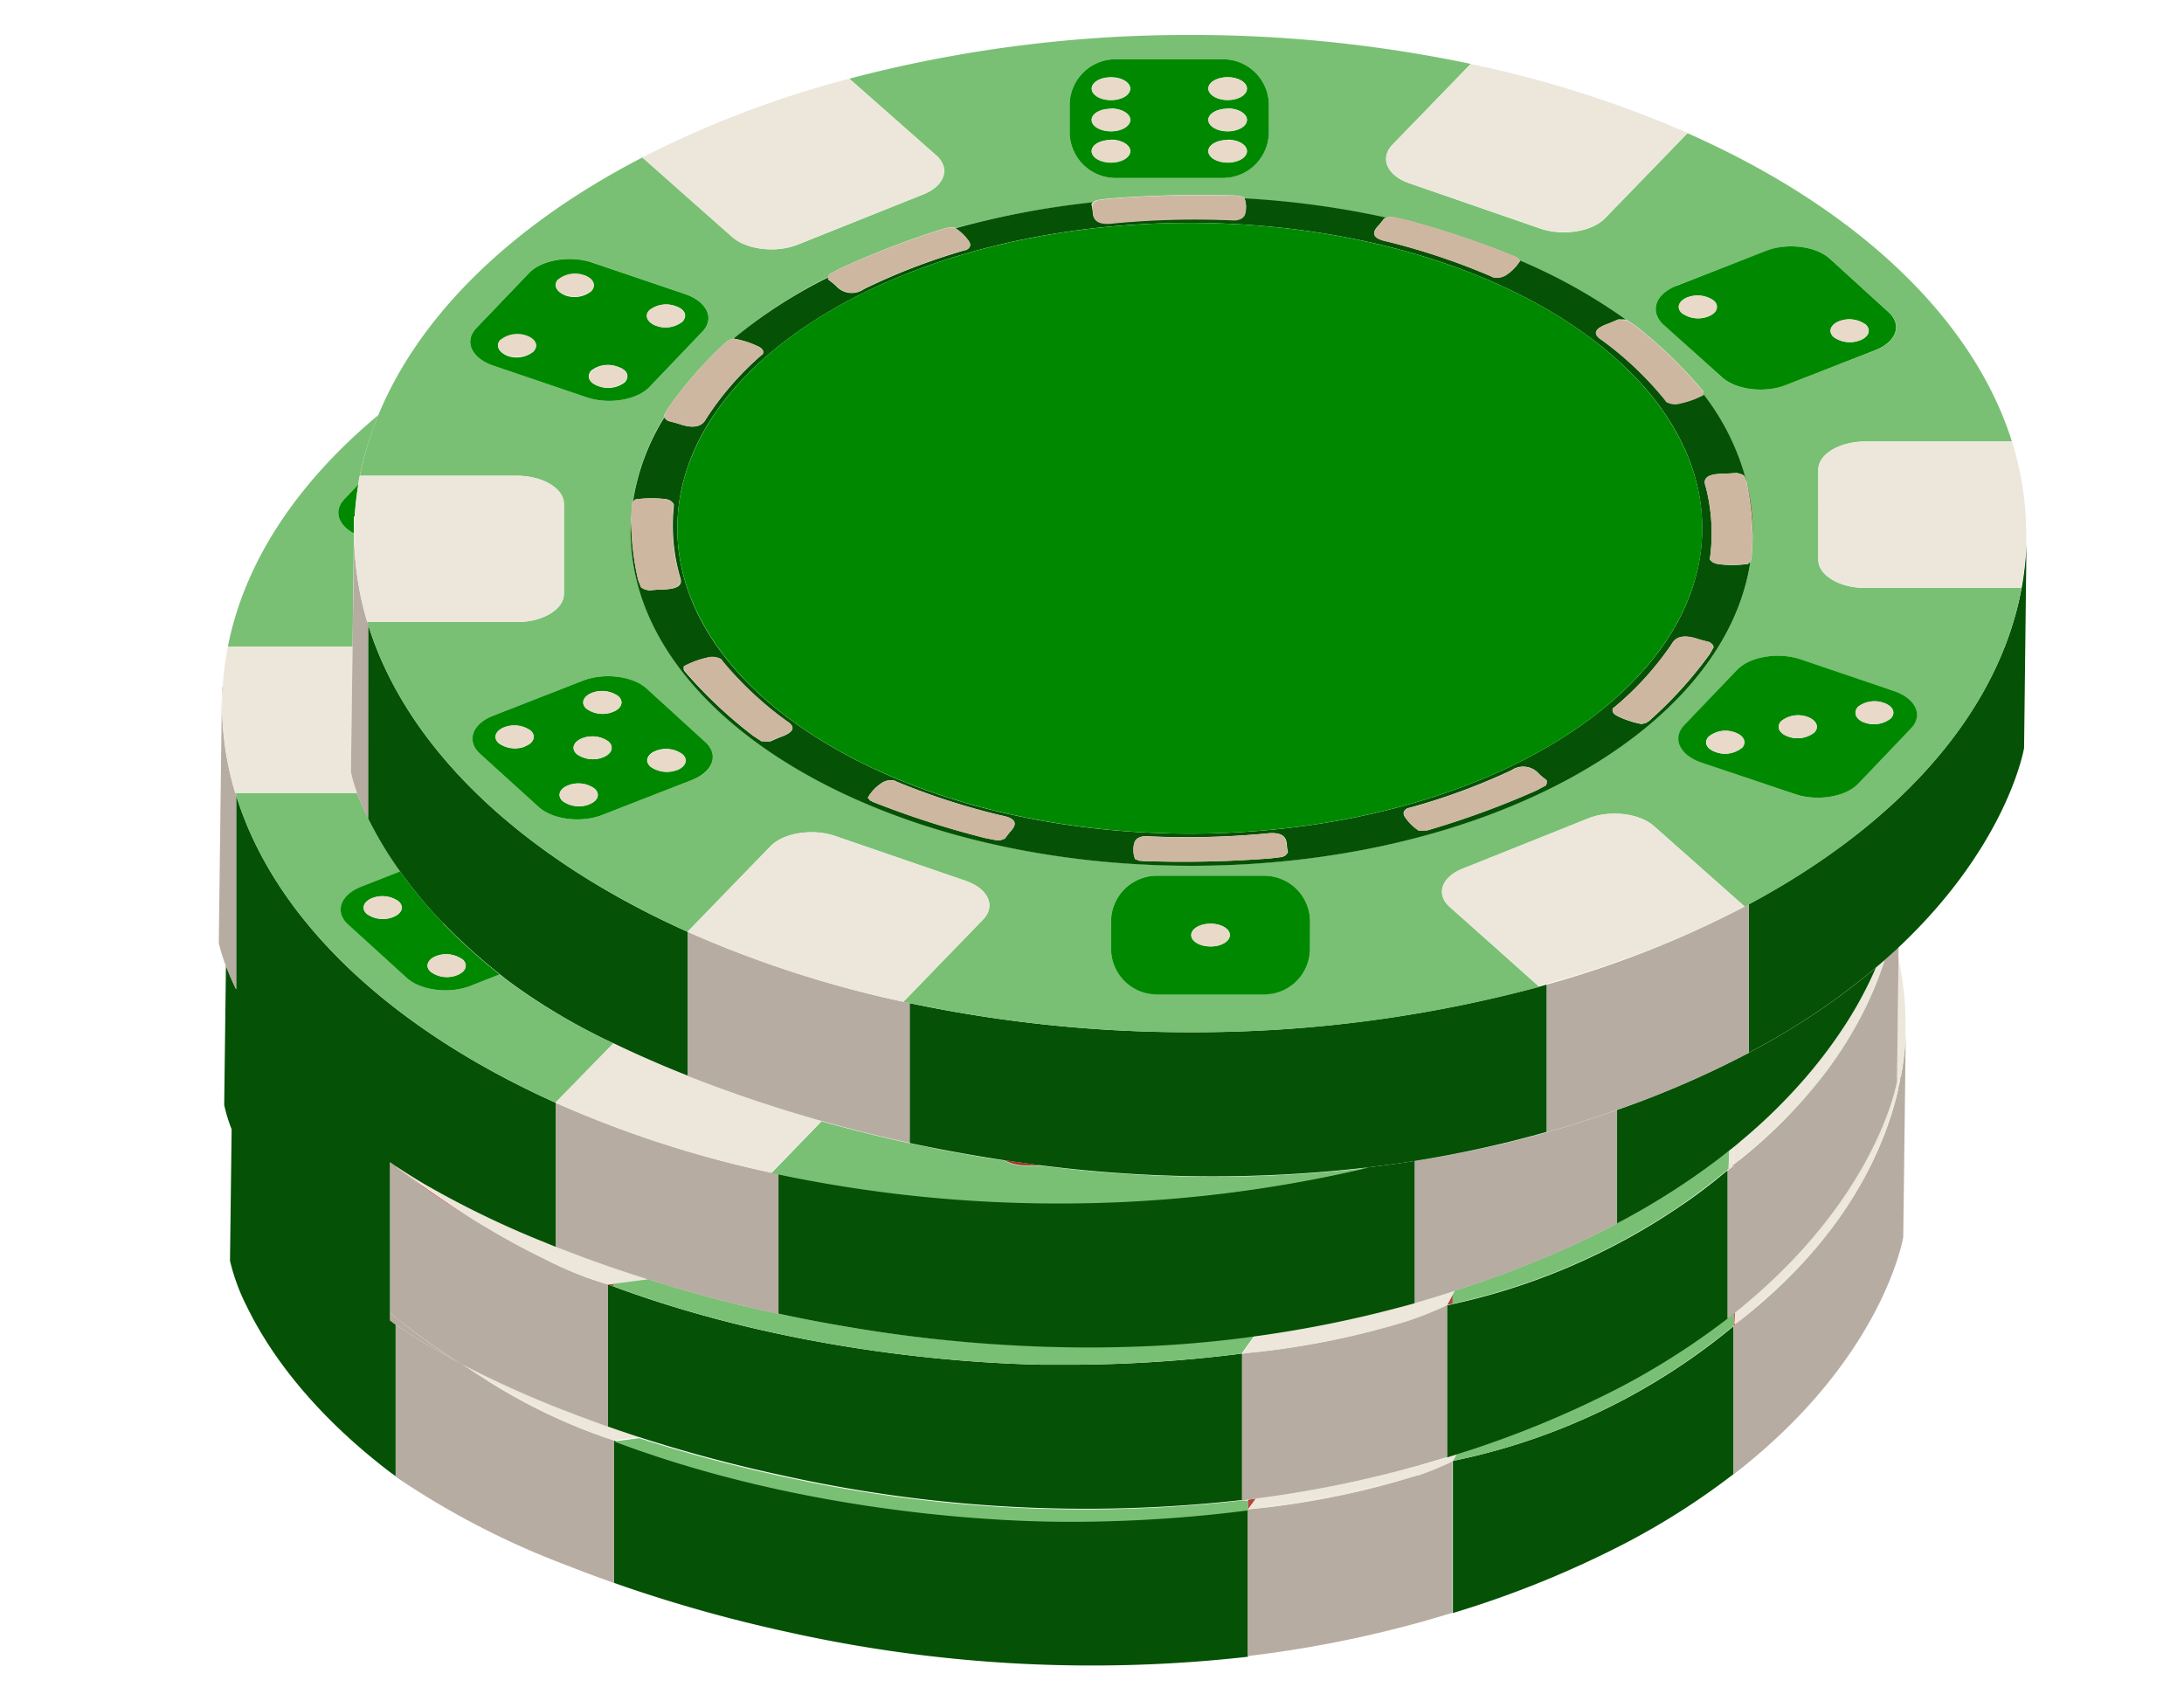 <svg id="Calque_1" data-name="Calque 1" xmlns="http://www.w3.org/2000/svg" viewBox="0 0 226.29 176.23"><defs><style>.cls-1{fill:#b7aca2;}.cls-2{fill:#055105;}.cls-3{fill:#b34640;}.cls-4{fill:#79c074;}.cls-5{fill:#ece7da;}.cls-6{fill:#a4342e;}.cls-7{fill:#008900;}.cls-8{fill:#e8d9c9;}.cls-9{fill:#8e2825;}.cls-10{fill:#ceb7a1;}</style></defs><title>poker</title><path class="cls-1" d="M49.92,142.66c-1-.57-1.91-1.15-2.84-1.75A62.85,62.85,0,0,1,41,137.24V153a84.56,84.56,0,0,0,17.73,9.18c1.56.62,3.19,1.22,4.88,1.82V149.24A58.29,58.29,0,0,1,49.92,142.66Z"/><path class="cls-2" d="M129.31,156.39a144.36,144.36,0,0,1-18.49,1.18c-10.45,0-29.33-1.58-47.2-8.33V164a151.44,151.44,0,0,0,18.23,5.14,144.81,144.81,0,0,0,47.46,2.51V156.39Z"/><path class="cls-1" d="M196.93,111.57a1.6,1.6,0,0,1-.05.21c0,.3-.12.61-.19.93l0,.13c-1.38,6-5.19,14.91-15.67,23.39-.45.4-.91.79-1.38,1.18v15.33c15.54-12,17.56-24.57,17.56-24.57l.26-21a29.91,29.91,0,0,1-.5,4.36Z"/><path class="cls-2" d="M150.54,151.36v15.76a104,104,0,0,0,18.16-7.39,75.74,75.74,0,0,0,10.91-7V137.41A66.27,66.27,0,0,1,150.54,151.36Z"/><polygon class="cls-1" points="129.31 156.39 129.31 156.39 129.31 156.39 129.31 156.39"/><path class="cls-1" d="M146.93,152.84l0,0-.55.14a85,85,0,0,1-17.11,3.38v15.22a120.06,120.06,0,0,0,17.82-3.49l.67-.19c.93-.26,1.84-.54,2.74-.81V151.36A33.59,33.59,0,0,1,146.93,152.84Z"/><path class="cls-3" d="M47.08,140.91c.93.6,1.87,1.18,2.84,1.75l-2.21-1.41Z"/><path class="cls-4" d="M128.69,155.46A144.81,144.81,0,0,1,81.23,153a155.17,155.17,0,0,1-15-4l-2.62.34c17.87,6.75,36.75,8.33,47.2,8.33a144.36,144.36,0,0,0,18.49-1.18v-1Z"/><path class="cls-3" d="M181,136.23c-.41.33-.83.67-1.26,1l.05-1.28-.17.14v1.32C180.08,137,180.54,136.63,181,136.23Z"/><path class="cls-3" d="M196.93,111.57h0c0,.07,0,.14-.05.21A1.6,1.6,0,0,0,196.93,111.57Z"/><path class="cls-4" d="M150.94,150.64l-.4.72a66.27,66.27,0,0,0,29.07-14v-1.32l-.62.5a76.61,76.61,0,0,1-10.91,7A104.39,104.39,0,0,1,150.94,150.64Z"/><path class="cls-3" d="M147,152.87l0,0-.51.17Z"/><path class="cls-3" d="M130.13,155.26l-.82.12v1h0Z"/><path class="cls-5" d="M197.44,106a31.34,31.34,0,0,0-.73-6.64l-.08,6.63Z"/><path class="cls-5" d="M197.44,106v1.25C197.45,106.61,197.44,106.19,197.44,106Z"/><path class="cls-5" d="M196.56,111.57h.37a29.91,29.91,0,0,0,.5-4.36V106h-.81Z"/><path class="cls-5" d="M181,136.23c10.48-8.48,14.29-17.41,15.67-23.39C195,119.8,189.61,128.63,181,136.23Z"/><path class="cls-5" d="M181,136.23c8.62-7.6,14-16.43,15.67-23.39l0-.13c.07-.32.14-.63.19-.93,0-.07,0-.14.05-.21h-.37V112s-2,12.1-16.78,23.93l-.05,1.28C180.16,136.9,180.58,136.56,181,136.23Z"/><path class="cls-5" d="M150.54,150.77v.59l.4-.72Z"/><path class="cls-5" d="M129.31,156.39A85,85,0,0,0,146.42,153a131.82,131.82,0,0,1-17.11,3.38Z"/><path class="cls-5" d="M149.93,151l-2.75.82-.67.19-.44.11.86.76a33.59,33.59,0,0,0,3.61-1.48v-.59Z"/><path class="cls-5" d="M130.13,155.26l-.82,1.13A131.82,131.82,0,0,0,146.42,153l.51-.17-.86-.76A117.37,117.37,0,0,1,130.13,155.26Z"/><path class="cls-5" d="M63,147.81q-1.83-.66-3.57-1.32l-.69.72a90,90,0,0,1-8.82-4.55,58.29,58.29,0,0,0,13.7,6.58V148Z"/><path class="cls-5" d="M63.62,148v1.22l2.62-.34C65.35,148.61,64.48,148.32,63.62,148Z"/><path class="cls-5" d="M59.43,146.49l-1.31-.5a108.53,108.53,0,0,1-10.41-4.74l2.21,1.41a90,90,0,0,0,8.82,4.55Z"/><path class="cls-1" d="M41,136.51h0Z"/><path class="cls-1" d="M41,136.52v.72a62.85,62.85,0,0,0,6.07,3.67,71.5,71.5,0,0,1-5.86-4.23Z"/><path class="cls-1" d="M41,136.51,40.4,136v.81l.61.43v-.72Z"/><path class="cls-1" d="M41.22,136.68a71.5,71.5,0,0,0,5.86,4.23l.63.34C45.58,139.85,43.41,138.32,41.22,136.68Z"/><path class="cls-1" d="M41,136.52l.21.16-.18-.15Z"/><path class="cls-1" d="M41,136.53l.18.15c2.19,1.64,4.36,3.17,6.49,4.57A108.53,108.53,0,0,0,58.12,146l1.31.5q1.74.66,3.57,1.32V133.08a35.25,35.25,0,0,1-4.11-1.48c-.7-.3-1.41-.62-2.14-1s-1.44-.71-2.17-1.09c-1.7-.89-3.46-1.91-5.28-3q-3-1.76-5.66-3.67c-.9-.64-1.78-1.3-2.63-2l-.32-.27-.29-.2V136l.61.51Z"/><path class="cls-2" d="M128.69,140.24a143.09,143.09,0,0,1-16.8,1.15l-1.69,0-2.35,0c-10.63-.22-27.8-2-44.23-8.08l-.62-.23v14.73l.62.21c.86.3,1.73.59,2.62.88a155.17,155.17,0,0,0,15,4,144.81,144.81,0,0,0,47.46,2.51V140.24Z"/><path class="cls-1" d="M196.71,99.32V98.15l-.23.23C196.56,98.69,196.64,99,196.71,99.32Z"/><path class="cls-1" d="M179.61,120.87v-.13l-.1.09Z"/><path class="cls-1" d="M195.27,99.47a37.26,37.26,0,0,1-2.77,6.44,42.31,42.31,0,0,1-3.71,5.66,51.55,51.55,0,0,1-8.34,8.45l-.08.06-.76.66v.13l-.1,0-.52.43v15.33l.62-.5.17-.14C194.6,124.12,196.56,112,196.56,112v-.45l.07-5.62.08-6.63c-.07-.32-.15-.63-.22-.94Z"/><path class="cls-2" d="M171.93,126.38a67.88,67.88,0,0,1-6.8,3.73,66.77,66.77,0,0,1-14.59,5l-.61.14V151l.61-.19.4-.13a104.39,104.39,0,0,0,17.14-7.06,76.61,76.61,0,0,0,10.91-7V121.26c-1.48,1.23-3,2.43-4.7,3.57C173.53,125.36,172.73,125.87,171.93,126.38Z"/><polygon class="cls-1" points="128.69 140.24 128.7 140.24 128.69 140.24 128.69 140.24"/><path class="cls-1" d="M146.35,136.72l-.55.14a83.39,83.39,0,0,1-16.49,3.3l-.62.08v15.22l.62-.08.82-.12a117.37,117.37,0,0,0,15.94-3.18l.44-.11.67-.19,2.75-.82V135.21a37,37,0,0,1-3.62,1.48Z"/><path class="cls-3" d="M41,120.83v0c.85.67,1.73,1.33,2.63,2l.09,0C42.83,122.17,41.92,121.51,41,120.83Z"/><path class="cls-3" d="M41,120.83l-.2-.15-.12-.08.32.27Z"/><path class="cls-3" d="M43.64,122.84q2.69,1.92,5.66,3.67c-1.82-1.13-3.68-2.37-5.57-3.7Z"/><path class="cls-3" d="M63.62,133l-.62.08.62.23Z"/><path class="cls-3" d="M110.2,141.42l1.69,0h-4Z"/><path class="cls-3" d="M179.61,120.74l.76-.66-.76.6Z"/><path class="cls-3" d="M179.45,120.81l.06,0,.1-.09v-.06Z"/><path class="cls-3" d="M150.54,135.07v-1l-.61,1.13Z"/><path class="cls-4" d="M179.11,121.08l0-.38.06-1.51-.2.16c-.38.3-.77.61-1.17.91a75.15,75.15,0,0,1-10.19,6.45l-.1.06c-.93.49-1.9,1-2.88,1.45-.63.31-1.27.61-1.93.91a108.66,108.66,0,0,1-12,4.59l-.2.36v1a66.77,66.77,0,0,0,14.59-5,67.88,67.88,0,0,0,6.8-3.73c.8-.51,1.6-1,2.36-1.55,1.66-1.14,3.22-2.34,4.7-3.57l.52-.43-.06,0Z"/><path class="cls-3" d="M146.31,136.69l-.51.17.55-.14Z"/><path class="cls-4" d="M107.85,141.39h4a143.09,143.09,0,0,0,16.8-1.15h0l.61-.86.66-.91,0-.06-.7.1-.62.08c-2.7.34-5.4.59-8.08.75a139.57,139.57,0,0,1-15.57,0,149.4,149.4,0,0,1-17.26-1.89q-3.63-.62-7.1-1.36c-4.79-1-9.32-2.26-13.55-3.59l-3.51.45v.31C80.05,139.39,97.22,141.17,107.85,141.39Z"/><path class="cls-5" d="M180.37,120.08l.08-.06h0Z"/><path class="cls-5" d="M192.5,105.91a37.26,37.26,0,0,0,2.77-6.44l-.1.09a39.08,39.08,0,0,1-3,6.35Z"/><path class="cls-5" d="M188.37,111.57h.42a42.31,42.31,0,0,0,3.71-5.66h-.32A51.54,51.54,0,0,1,188.37,111.57Z"/><path class="cls-5" d="M180.45,120h0a51.55,51.55,0,0,0,8.34-8.45h-.42A61.31,61.31,0,0,1,180.45,120Z"/><path class="cls-5" d="M180.53,118.09c-.31.26-.6.52-.92.77v1.82l.76-.6.08-.07Z"/><path class="cls-5" d="M179.45,120.81l.16-.13v-1.82l-.42.33-.06,1.51Z"/><path class="cls-5" d="M192.18,105.91a39.08,39.08,0,0,0,3-6.35l-.81.69a40.29,40.29,0,0,1-3,5.65Z"/><path class="cls-5" d="M192.18,105.91h-.81a49.78,49.78,0,0,1-4.22,5.67h1.22A51.54,51.54,0,0,0,192.18,105.91Z"/><path class="cls-5" d="M188.37,111.57h-1.22a57,57,0,0,1-6.62,6.52l-.08,1.92A61.31,61.31,0,0,0,188.37,111.57Z"/><path class="cls-5" d="M179.11,121.08l.34-.27-.32-.11Z"/><path class="cls-5" d="M129.31,140.16h0l-.61.09h0Z"/><path class="cls-5" d="M149.93,134c-1.08.33-2.18.66-3.3,1l-.67.19-1.06.28a121.56,121.56,0,0,1-14.3,2.89l-.63.14-.66.91-.61.86.61-.09h0a83.39,83.39,0,0,0,16.49-3.3l.51-.17a37,37,0,0,0,3.62-1.48l.61-1.13.2-.36-.2.07Z"/><path class="cls-5" d="M130,138.47l.63-.14-.59.08Z"/><path class="cls-5" d="M43.73,122.81l.28-.11c-1.08-.64-2.08-1.27-3-1.88h0C41.92,121.51,42.83,122.17,43.73,122.81Z"/><path class="cls-5" d="M41,120.82l-.2-.14.2.15Z"/><path class="cls-5" d="M49.3,126.51c1.82,1.12,3.58,2.14,5.28,3,.73.38,1.46.75,2.17,1.09s1.44.67,2.14,1A35.25,35.25,0,0,0,63,133.08l.62-.08,3.51-.45c-1.19-.37-2.37-.76-3.51-1.15l-.62-.21-2.19-.78-1.51-.57-.79-.3-.94-.36-1.89-.77A96.64,96.64,0,0,1,44,122.7l-.28.11C45.62,124.14,47.48,125.38,49.3,126.51Z"/><path class="cls-1" d="M59.3,129.84l1.51.57,2.19.78.62.21c1.14.39,2.32.78,3.51,1.15,4.23,1.33,8.76,2.56,13.55,3.59V121.65l-.75-.15a113.81,113.81,0,0,1-22.36-7.25v14.93l.94.36Z"/><path class="cls-2" d="M40.4,136.81V120.4l.29.2.12.08.2.14c.92.61,1.92,1.24,3,1.88a96.64,96.64,0,0,0,11.67,5.71l1.89.77V114.25c-17-7.63-29.1-18.89-33.1-31.85v20.09l-.06-.11c-.42-.89-.74-1.66-1-2.32l-.18,14.43A16.64,16.64,0,0,0,24,117l-.17,13.62a21,21,0,0,0,1.78,4.81c2,4.1,6.1,10.34,14.38,16.77.32.25.65.49,1,.74V137.24Z"/><path class="cls-1" d="M24.47,102.49V82.4l-.09-.24A31.85,31.85,0,0,1,23,73c0-.6,0-1.2.06-1.8H23l-.33,26.49a16.35,16.35,0,0,0,.73,2.37c.25.66.57,1.43,1,2.32Z"/><path class="cls-2" d="M167.53,126.77l.1-.06a75.15,75.15,0,0,0,10.19-6.45c.4-.3.79-.61,1.17-.91l.2-.16.42-.33c.32-.25.61-.51.92-.77a57,57,0,0,0,6.62-6.52,49.78,49.78,0,0,0,4.22-5.67,40.29,40.29,0,0,0,3-5.65,72.73,72.73,0,0,1-13.16,8.81A99.86,99.86,0,0,1,167.53,115Z"/><path class="cls-2" d="M105,139.39a139.57,139.57,0,0,0,15.57,0c2.68-.16,5.38-.41,8.08-.75l.62-.08.7-.1.59-.08a121.56,121.56,0,0,0,14.3-2.89l1.06-.28.67-.19V120.28c-1.65.27-3.29.48-4.93.68a138.87,138.87,0,0,1-32,3.65,140.73,140.73,0,0,1-29-3v14.49q3.46.75,7.1,1.36A149.4,149.4,0,0,0,105,139.39Z"/><path class="cls-1" d="M146.63,120.28V135c1.12-.32,2.22-.65,3.3-1l.61-.2.2-.07a108.66,108.66,0,0,0,12-4.59c.66-.3,1.3-.6,1.93-.91,1-.48,1.95-1,2.88-1.45V115c-2.29.81-4.69,1.58-7.23,2.3l-.67.19A118.94,118.94,0,0,1,146.63,120.28Z"/><path class="cls-4" d="M36.67,55.27c-1.66-.88-2.13-2.36-1-3.55l1.46-1.53c0-.3.09-.6.15-.9A33.67,33.67,0,0,1,39.21,43c-8.33,6.93-13.87,15.14-15.6,24H36.53Z"/><path class="cls-4" d="M141.7,121a139.81,139.81,0,0,1-33.76-.22h-1.76a4.71,4.71,0,0,1-2.14-.54c-3.32-.5-6.56-1.09-9.69-1.77s-6.28-1.46-9.23-2.29l-5.19,5.36.75.15a140.73,140.73,0,0,0,29,3A138.87,138.87,0,0,0,141.7,121Z"/><path class="cls-4" d="M52.53,101.56l-.75-.6-3,1.18c-2.2.86-5.18.49-6.62-.82l-6.08-5.53c-1.44-1.31-.82-3.08,1.38-3.94l4-1.57a38.53,38.53,0,0,1-3.31-5.5A26.11,26.11,0,0,1,37,82.16H24.38l.09.24c4,13,16.12,24.22,33.1,31.85l6-6.15A63.5,63.5,0,0,1,52.53,101.56Z"/><path class="cls-5" d="M24.38,82.16H37A16.88,16.88,0,0,1,36.36,80l.17-13H23.61a31.11,31.11,0,0,0-.53,4.2c0,.6-.06,1.2-.06,1.8A31.85,31.85,0,0,0,24.38,82.16Z"/><path class="cls-5" d="M85.12,116.14a146.11,146.11,0,0,1-13.88-4.67c-2.78-1.1-5.36-2.24-7.71-3.37l-6,6.15a113.81,113.81,0,0,0,22.36,7.25Z"/><path class="cls-6" d="M107.94,120.74q-2-.26-3.9-.54a4.71,4.71,0,0,0,2.14.54Z"/><path class="cls-7" d="M36.75,53.5c.07-1.11.2-2.21.38-3.31l-1.46,1.53c-1.13,1.19-.66,2.67,1,3.55l0-1.77Z"/><path class="cls-7" d="M46.07,95.83a1.41,1.41,0,0,1-.2-.24,48.78,48.78,0,0,1-4.42-5.31l-4,1.57c-2.2.86-2.82,2.63-1.38,3.94l6.08,5.53c1.44,1.31,4.42,1.68,6.62.82l3-1.18a60.64,60.64,0,0,1-5.57-5A.71.71,0,0,1,46.07,95.83ZM40.73,95A2.87,2.87,0,0,1,38,94.68c-.59-.54-.34-1.27.57-1.63a2.89,2.89,0,0,1,2.74.34C41.9,93.93,41.65,94.66,40.73,95Zm7.2,4.39c.6.55.35,1.28-.57,1.63a2.85,2.85,0,0,1-2.73-.34c-.6-.54-.35-1.27.56-1.63A2.92,2.92,0,0,1,47.93,99.41Z"/><path class="cls-8" d="M38.56,93.05c-.91.36-1.16,1.09-.57,1.63a2.87,2.87,0,0,0,2.74.34c.92-.36,1.17-1.09.57-1.63A2.89,2.89,0,0,0,38.56,93.05Z"/><path class="cls-8" d="M46.21,95.93l-.34-.34a1.41,1.41,0,0,0,.2.24A.71.71,0,0,0,46.21,95.93Z"/><path class="cls-8" d="M44.63,100.7a2.85,2.85,0,0,0,2.73.34c.92-.35,1.17-1.08.57-1.63a2.92,2.92,0,0,0-2.74-.34C44.28,99.43,44,100.16,44.63,100.7Z"/><path class="cls-1" d="M71.24,111.47a146.11,146.11,0,0,0,13.88,4.67c2.95.83,6,1.6,9.23,2.29V103.94l-.75-.15a114.24,114.24,0,0,1-22.36-7.25Z"/><path class="cls-2" d="M41.45,90.28a48.78,48.78,0,0,0,4.42,5.31l.34.34a60.64,60.64,0,0,0,5.57,5l.75.6a63.5,63.5,0,0,0,11,6.54c2.35,1.13,4.93,2.27,7.71,3.37V96.54h0c-17-7.62-29.1-18.89-33.1-31.84V84.78A38.53,38.53,0,0,0,41.45,90.28Z"/><path class="cls-1" d="M38.14,64.7c0-.09-.06-.17-.08-.25A31.44,31.44,0,0,1,36.7,55.3c0-.61,0-1.21,0-1.8h0l0,1.77L36.53,67l-.17,13A16.88,16.88,0,0,0,37,82.16a26.11,26.11,0,0,0,1.12,2.62Z"/><path class="cls-2" d="M181.2,93.68v15.38a72.73,72.73,0,0,0,13.16-8.81l.81-.69.1-.09,1.22-1.09.23-.23c11.36-10.68,13-20.65,13-20.65l.26-22.2a30.78,30.78,0,0,1-.51,5.6C207.08,73.88,196.65,85.41,181.2,93.68Z"/><path class="cls-2" d="M104,120.2q1.93.28,3.9.54a139.81,139.81,0,0,0,33.76.22c1.64-.2,3.28-.41,4.93-.68a118.94,118.94,0,0,0,13-2.82l.67-.19V102l-.83.24a137.63,137.63,0,0,1-36.15,4.7,140.1,140.1,0,0,1-29-3v14.49C97.48,119.11,100.72,119.7,104,120.2Z"/><path class="cls-1" d="M160.3,102v15.3c2.54-.72,4.94-1.49,7.23-2.3a99.86,99.86,0,0,0,13.67-5.91V93.68l-.43.24A104.3,104.3,0,0,1,160.3,102Z"/><path class="cls-4" d="M53.54,49.29c2.69,0,4.89,1.31,4.89,2.92v9.32c0,1.61-2.2,2.92-4.89,2.92H38.06c0,.08,0,.16.08.25,4,13,16.12,24.22,33.1,31.84l8.59-8.86c1.35-1.39,4.36-1.87,6.69-1.07l13.55,4.66c2.33.81,3.14,2.6,1.79,4l-8.26,8.53.75.15a140.1,140.1,0,0,0,29,3,137.63,137.63,0,0,0,36.15-4.7L150.25,94c-1.51-1.33-.91-3.15,1.33-4l13-5.2c2.24-.89,5.3-.54,6.8.8l9.41,8.34.43-.24c15.45-8.27,25.88-19.8,28.23-32.78H193.3c-2.69,0-4.9-1.31-4.9-2.92V48.66c0-1.61,2.21-2.92,4.9-2.92h15.16c-4.1-13-16.41-24.34-33.61-31.94l-8.55,8.82c-1.35,1.39-4.36,1.87-6.69,1.07L146.06,19c-2.33-.8-3.14-2.6-1.79-4l8.12-8.38a141,141,0,0,0-29.07-3A137.83,137.83,0,0,0,88,8.15l9,7.94c1.51,1.33.91,3.15-1.33,4.05l-13,5.2c-2.24.9-5.3.54-6.8-.79l-9.3-8.24c-13.3,6.87-23,16.13-27.35,26.65a33.67,33.67,0,0,0-1.93,6.33ZM71.7,80.81l-9.28,3.62c-2.19.86-5.17.49-6.61-.82l-6.08-5.52c-1.44-1.31-.82-3.09,1.37-3.94l9.28-3.63c2.2-.85,5.17-.49,6.61.82l6.08,5.53C74.51,78.18,73.9,80,71.7,80.81Zm64.06,17.48A4.75,4.75,0,0,1,131,103H119.86a4.75,4.75,0,0,1-4.74-4.74V95.47a4.75,4.75,0,0,1,4.74-4.74H131a4.75,4.75,0,0,1,4.74,4.74Zm60.44-26.7c2.28.77,3.09,2.52,1.78,3.88l-5.48,5.74c-1.3,1.36-4.24,1.84-6.52,1.07L176.34,79c-2.28-.78-3.08-2.53-1.78-3.89L180,69.38c1.3-1.36,4.24-1.84,6.52-1.06Zm-22.5-42L183,26c2.2-.86,5.17-.49,6.62.82l6.07,5.53c1.45,1.31.83,3.08-1.37,3.94L185,39.9c-2.19.86-5.17.49-6.61-.82l-6.08-5.52C170.89,32.25,171.51,30.47,173.7,29.61ZM110.83,10.88a4.75,4.75,0,0,1,4.74-4.74h11.16a4.75,4.75,0,0,1,4.74,4.74V13.7a4.76,4.76,0,0,1-4.74,4.74H115.57a4.76,4.76,0,0,1-4.74-4.74ZM75.35,35.34q.15,0,.12-.09l.54-.17a50.93,50.93,0,0,1,9.81-6.39V28.6c.08-.05.1-.1.08-.17l1-.54A87.05,87.05,0,0,1,98.09,23.6a.15.15,0,0,0,.18-.05l.61,0,.12.08A88.11,88.11,0,0,1,113.26,21l.11-.14a.31.31,0,0,0,.21-.12l1.3-.17a120.71,120.71,0,0,1,13.32-.31.18.18,0,0,0,.2,0l.51.19a.74.74,0,0,1,0,.14,92.1,92.1,0,0,1,14.69,2l.3-.12a.41.41,0,0,0,.29,0l1.26.27a91.9,91.9,0,0,1,11.61,3.89c0,.06.06.08.15.08l.27.32v0a57.17,57.17,0,0,1,10.89,6.09.66.66,0,0,0,.15,0l.9.59a46.61,46.61,0,0,1,7,6.75s0,.08.08.1l0,.34A25.06,25.06,0,0,1,181,50.05v0l0,.15a21.22,21.22,0,0,1,.58,4.84s0,.06,0,.09a18.26,18.26,0,0,1-.13,2.86c-.08,0-.09.07,0,.12l-.08.08c-2.67,17.65-27.56,31.49-57.89,31.49-32.1,0-58.13-15.51-58.13-34.64,0-.54,0-1.07.07-1.6s0-.86.08-1.3c.07,0,.08-.07,0-.11l.07-.06a23.15,23.15,0,0,1,3.27-8.8l-.06-.06c.14-.25.27-.5.4-.76A41.73,41.73,0,0,1,75.35,35.34ZM49.35,34l5.48-5.74c1.31-1.36,4.24-1.84,6.52-1.07L71,30.47c2.28.78,3.09,2.53,1.79,3.89L67.29,40.1c-1.3,1.36-4.24,1.84-6.52,1.06l-9.64-3.27C48.85,37.12,48.05,35.37,49.35,34Z"/><path class="cls-5" d="M208.46,45.74H193.3c-2.69,0-4.9,1.31-4.9,2.92V58c0,1.61,2.21,2.92,4.9,2.92h16.13a30.78,30.78,0,0,0,.51-5.6h0A31.85,31.85,0,0,0,208.46,45.74Z"/><path class="cls-5" d="M36.7,55.3a31.44,31.44,0,0,0,1.36,9.15H53.54c2.69,0,4.89-1.31,4.89-2.92V52.21c0-1.61-2.2-2.92-4.89-2.92H37.28c-.06.3-.1.6-.15.9-.18,1.1-.31,2.2-.38,3.31C36.72,54.09,36.7,54.69,36.7,55.3Z"/><path class="cls-5" d="M82.66,25.34l13-5.2c2.24-.9,2.84-2.72,1.33-4.05L88,8.15a106.57,106.57,0,0,0-21.46,8.16l9.3,8.24C77.36,25.88,80.42,26.24,82.66,25.34Z"/><path class="cls-5" d="M180.77,93.92l-9.41-8.34c-1.5-1.34-4.56-1.69-6.8-.8l-13,5.2c-2.24.9-2.84,2.72-1.33,4l9.22,8.18.83-.24A104.3,104.3,0,0,0,180.77,93.92Z"/><path class="cls-5" d="M93.6,103.79l8.26-8.53c1.35-1.39.54-3.18-1.79-4L86.52,86.61c-2.33-.8-5.34-.32-6.69,1.07l-8.59,8.86h0A114.24,114.24,0,0,0,93.6,103.79Z"/><path class="cls-5" d="M146.06,19l13.55,4.66c2.33.8,5.34.32,6.69-1.07l8.55-8.82a114.74,114.74,0,0,0-22.46-7.14L144.27,15C142.92,16.43,143.73,18.23,146.06,19Z"/><path class="cls-9" d="M181.61,55.07a21.22,21.22,0,0,0-.58-4.84,31.69,31.69,0,0,1,.57,4.93S181.61,55.1,181.61,55.07Z"/><path class="cls-2" d="M78.49,35.86c.47.21.72.49.53.85h0l-.18.13a31.15,31.15,0,0,0-5.67,6.54c-.48.94-1.48,1-2.75.56-.39-.13-.82-.23-1.23-.34l-.33-.29a.14.14,0,0,0,0-.11A23.15,23.15,0,0,0,65.58,52l.26-.25a11.9,11.9,0,0,1,2.8-.07c.58,0,1,.21,1.18.58h0l0,.17a19.24,19.24,0,0,0,.64,7.34c.39,1-.47,1.28-1.9,1.31-.45,0-.9.06-1.35.09L66.63,61a.25.25,0,0,0-.2-.13l-.3-.77a28.26,28.26,0,0,1-.72-6.64c0,.53-.07,1.06-.07,1.6,0,19.13,26,34.64,58.13,34.64,30.33,0,55.22-13.84,57.89-31.49l-.25.22a11.93,11.93,0,0,1-2.8.05c-.58-.05-1-.21-1.17-.59h0l.05-.17a19.22,19.22,0,0,0-.47-7.35c-.37-1,.5-1.27,1.93-1.29.45,0,.9-.05,1.35-.07l.53.15a.27.27,0,0,0,.2.13l.27.74a25.06,25.06,0,0,0-4.47-9.15v0a9.24,9.24,0,0,1-2.39.87,1.85,1.85,0,0,1-1.5-.17h0l-.1-.16A35.16,35.16,0,0,0,166,35.25c-1.13-.73-.63-1.26.59-1.7.39-.14.74-.31,1.11-.46l.59,0a.59.59,0,0,0,.13,0A57.17,57.17,0,0,0,157.51,27a4.68,4.68,0,0,1-1.38,1.44,1.77,1.77,0,0,1-1.45.28h0l-.22-.11A70.24,70.24,0,0,0,143.69,25c-1.57-.32-1.56-.92-.85-1.65.23-.24.4-.49.6-.73l.2-.07a92.1,92.1,0,0,0-14.69-2,2.66,2.66,0,0,1,.06,1.53c-.08.35-.36.62-1,.7h0l-.28,0a88.94,88.94,0,0,0-12.33.31c-1.62.22-2.14-.29-2.18-1.15,0-.27-.09-.53-.13-.8l.15-.18A88.11,88.11,0,0,0,99,23.65,5,5,0,0,1,100.38,25c.22.32.21.64-.25.9h0l-.27.06a64.81,64.81,0,0,0-10.36,4,2.17,2.17,0,0,1-2.86-.32c-.24-.23-.52-.44-.79-.66l0-.26A50.93,50.93,0,0,0,76,35.08h0A9.61,9.61,0,0,1,78.49,35.86Zm2.42,40.49c-.39.14-.74.32-1.11.47l-.59,0a.44.44,0,0,0-.28,0l-.9-.59a47.28,47.28,0,0,1-7.12-6.71s0-.09-.07-.11l0-.36a9.1,9.1,0,0,1,2.38-.89,1.91,1.91,0,0,1,1.51.16h0l.1.16a35.71,35.71,0,0,0,6.63,6.21C82.61,75.38,82.12,75.91,80.91,76.35Zm23.78,9.8c-.21.23-.38.48-.57.73l-.5.19a.56.56,0,0,0-.29,0l-1.26-.25a93.42,93.42,0,0,1-11.72-3.78c0-.06-.06-.08-.16-.07l-.27-.33a4.5,4.5,0,0,1,1.35-1.46,1.74,1.74,0,0,1,1.44-.3h0l.21.11A71,71,0,0,0,103.8,84.5C105.38,84.8,105.39,85.4,104.69,86.15Zm28.48,2.5a.23.23,0,0,0-.21.12l-1.31.16a118.3,118.3,0,0,1-13.32.27.18.18,0,0,0-.2,0l-.51-.2a2.66,2.66,0,0,1-.08-1.67c.09-.34.36-.61,1-.69h0l.28,0a89.08,89.08,0,0,0,12.34-.28c1.62-.21,2.14.3,2.17,1.15a7.54,7.54,0,0,0,.12.81Zm27-7.28-1,.53a90.18,90.18,0,0,1-11.37,4.15.15.15,0,0,0-.18,0l-.61,0a4.8,4.8,0,0,1-1.45-1.42c-.21-.33-.19-.64.28-.9h0l.27-.06a66.07,66.07,0,0,0,10.5-3.87,2.15,2.15,0,0,1,2.84.37c.23.23.51.44.77.66l0,.35C160.2,81.25,160.17,81.3,160.19,81.37Zm17-14.82.33.3c0,.06,0,.12.07.17l-.42.75a42.57,42.57,0,0,1-6.37,7c-.09,0-.14,0-.12.09l-.55.16a9.6,9.6,0,0,1-2.46-.8c-.45-.22-.7-.5-.5-.86h0l.18-.13a31.43,31.43,0,0,0,5.86-6.47c.51-.95,1.52-.95,2.77-.53C176.35,66.34,176.77,66.44,177.18,66.55Zm-53.9-43.46c29.33,0,53.1,14.16,53.1,31.64s-23.77,31.64-53.1,31.64S70.18,72.2,70.18,54.73,94,23.09,123.28,23.09Z"/><ellipse class="cls-7" cx="123.28" cy="54.73" rx="53.1" ry="31.64"/><path class="cls-10" d="M167.68,33.09c-.37.15-.72.32-1.11.46-1.22.44-1.72,1-.59,1.7a35.16,35.16,0,0,1,6.54,6.23l.1.16h0a1.85,1.85,0,0,0,1.5.17,9.24,9.24,0,0,0,2.39-.87v0l0-.34c-.09,0-.12-.05-.08-.1a46.61,46.61,0,0,0-7-6.75l-.9-.59a.66.66,0,0,1-.15,0,.59.59,0,0,1-.13,0Z"/><path class="cls-10" d="M180.52,49.18,180,49c-.45,0-.9.06-1.35.07-1.43,0-2.3.33-1.93,1.29a19.22,19.22,0,0,1,.47,7.35l-.05.17h0c.14.38.59.54,1.17.59a11.93,11.93,0,0,0,2.8-.05l.25-.22.08-.08c-.06,0-.05-.08,0-.12a18.26,18.26,0,0,0,.13-2.86,31.69,31.69,0,0,0-.57-4.93l0-.15v0l-.27-.74A.27.27,0,0,1,180.52,49.18Z"/><path class="cls-10" d="M173.19,66.74a31.43,31.43,0,0,1-5.86,6.47l-.18.13h0c-.2.36.05.64.5.86a9.6,9.6,0,0,0,2.46.8l.55-.16s0-.08.12-.09a42.57,42.57,0,0,0,6.37-7l.42-.75c-.08,0-.1-.11-.07-.17l-.33-.3c-.41-.11-.83-.21-1.22-.34C174.71,65.79,173.7,65.79,173.19,66.74Z"/><path class="cls-10" d="M159.47,80.19a2.15,2.15,0,0,0-2.84-.37,66.07,66.07,0,0,1-10.5,3.87l-.27.06h0c-.47.26-.49.57-.28.9A4.8,4.8,0,0,0,147,86.07l.61,0a.15.15,0,0,1,.18,0A90.18,90.18,0,0,0,159.2,81.9l1-.53c0-.07,0-.12.09-.17l0-.35C160,80.63,159.7,80.42,159.47,80.19Z"/><path class="cls-10" d="M131.14,86.37a89.08,89.08,0,0,1-12.34.28l-.28,0h0c-.63.08-.9.35-1,.69a2.66,2.66,0,0,0,.08,1.67l.51.2a.18.18,0,0,1,.2,0,118.3,118.3,0,0,0,13.32-.27l1.31-.16a.23.23,0,0,1,.21-.12l.26-.32a7.54,7.54,0,0,1-.12-.81C133.28,86.67,132.76,86.16,131.14,86.37Z"/><path class="cls-10" d="M103.8,84.5A71,71,0,0,1,92.92,81l-.21-.11h0a1.74,1.74,0,0,0-1.44.3,4.5,4.5,0,0,0-1.35,1.46l.27.33c.1,0,.15,0,.16.07a93.42,93.42,0,0,0,11.72,3.78l1.26.25a.56.56,0,0,1,.29,0l.5-.19c.19-.25.36-.5.57-.73C105.39,85.4,105.38,84.8,103.8,84.5Z"/><path class="cls-10" d="M81.48,74.66a35.71,35.71,0,0,1-6.63-6.21l-.1-.16h0a1.91,1.91,0,0,0-1.51-.16,9.1,9.1,0,0,0-2.38.89l0,.36c.08,0,.11.06.07.11A47.28,47.28,0,0,0,78,76.21l.9.59a.44.44,0,0,1,.28,0l.59,0c.37-.15.72-.33,1.11-.47C82.12,75.91,82.61,75.38,81.48,74.66Z"/><path class="cls-10" d="M66.43,60.88a.25.25,0,0,1,.2.13l.54.15c.45,0,.9-.08,1.35-.09,1.43,0,2.29-.34,1.9-1.31a19.24,19.24,0,0,1-.64-7.34l0-.17h0c-.15-.37-.6-.54-1.18-.58a11.9,11.9,0,0,0-2.8.07l-.26.25-.07.06c.06,0,0,.08,0,.11,0,.44-.07.87-.08,1.3a28.26,28.26,0,0,0,.72,6.64Z"/><path class="cls-10" d="M68.79,43.14l.06.06a.14.14,0,0,1,0,.11l.33.29c.41.11.84.21,1.23.34,1.27.4,2.27.38,2.75-.56a31.15,31.15,0,0,1,5.67-6.54l.18-.13h0c.19-.36-.06-.64-.53-.85A9.61,9.61,0,0,0,76,35.08h0l-.54.17s0,.08-.12.09a41.73,41.73,0,0,0-6.16,7C69.06,42.64,68.93,42.89,68.79,43.14Z"/><path class="cls-10" d="M86.65,29.61a2.17,2.17,0,0,0,2.86.32,64.81,64.81,0,0,1,10.36-4l.27-.06h0c.46-.26.47-.58.25-.9A5,5,0,0,0,99,23.65l-.12-.08-.61,0a.15.15,0,0,1-.18.05,87.05,87.05,0,0,0-11.22,4.29l-1,.54c0,.07,0,.12-.08.17v.09l0,.26C86.13,29.17,86.41,29.38,86.65,29.61Z"/><path class="cls-10" d="M113.24,22c0,.86.56,1.37,2.18,1.15a88.94,88.94,0,0,1,12.33-.31l.28,0h0c.63-.08.91-.35,1-.7a2.66,2.66,0,0,0-.06-1.53.74.74,0,0,0,0-.14l-.51-.19a.18.18,0,0,1-.2,0,120.71,120.71,0,0,0-13.32.31l-1.3.17a.31.31,0,0,1-.21.12l-.11.14-.15.18C113.15,21.43,113.22,21.69,113.24,22Z"/><path class="cls-10" d="M142.84,23.38c-.71.73-.72,1.33.85,1.65a70.24,70.24,0,0,1,10.78,3.59l.22.11h0a1.77,1.77,0,0,0,1.45-.28A4.68,4.68,0,0,0,157.51,27v0l-.27-.32c-.09,0-.14,0-.15-.08a91.9,91.9,0,0,0-11.61-3.89l-1.26-.27a.41.41,0,0,1-.29,0l-.3.12-.2.07C143.24,22.89,143.07,23.14,142.84,23.38Z"/><path class="cls-7" d="M115.57,18.44h11.16a4.76,4.76,0,0,0,4.74-4.74V10.88a4.75,4.75,0,0,0-4.74-4.74H115.57a4.75,4.75,0,0,0-4.74,4.74V13.7A4.76,4.76,0,0,0,115.57,18.44ZM127.2,8c1.09,0,2,.52,2,1.17s-.89,1.18-2,1.18-2-.53-2-1.18S126.11,8,127.2,8Zm0,3.23c1.09,0,2,.53,2,1.18s-.89,1.18-2,1.18-2-.53-2-1.18S126.11,11.26,127.2,11.26Zm0,3.24c1.09,0,2,.53,2,1.18s-.89,1.18-2,1.18-2-.53-2-1.18S126.11,14.5,127.2,14.5ZM115.11,8c1.09,0,2,.52,2,1.18s-.89,1.17-2,1.17-2-.52-2-1.17S114,8,115.11,8Zm0,3.24c1.09,0,2,.52,2,1.17s-.89,1.18-2,1.18-2-.53-2-1.18S114,11.27,115.11,11.27Zm0,3.23c1.09,0,2,.53,2,1.18s-.89,1.18-2,1.18-2-.53-2-1.18S114,14.5,115.11,14.5Z"/><ellipse class="cls-8" cx="115.11" cy="9.21" rx="1.98" ry="1.18"/><path class="cls-8" d="M115.11,13.62c1.09,0,2-.53,2-1.18s-.89-1.17-2-1.17-2,.52-2,1.17S114,13.62,115.11,13.62Z"/><path class="cls-8" d="M115.11,16.86c1.09,0,2-.53,2-1.18s-.89-1.18-2-1.18-2,.53-2,1.18S114,16.86,115.11,16.86Z"/><path class="cls-8" d="M127.2,10.38c1.09,0,2-.53,2-1.18S128.29,8,127.2,8s-2,.52-2,1.17S126.11,10.38,127.2,10.38Z"/><path class="cls-8" d="M127.2,13.62c1.09,0,2-.53,2-1.18s-.89-1.18-2-1.18-2,.53-2,1.18S126.11,13.62,127.2,13.62Z"/><path class="cls-8" d="M127.2,16.86c1.09,0,2-.53,2-1.18s-.89-1.18-2-1.18-2,.53-2,1.18S126.11,16.86,127.2,16.86Z"/><path class="cls-7" d="M131,90.73H119.86a4.75,4.75,0,0,0-4.74,4.74v2.82a4.75,4.75,0,0,0,4.74,4.74H131a4.75,4.75,0,0,0,4.74-4.74V95.47A4.75,4.75,0,0,0,131,90.73Zm-5.58,7.33c-1.09,0-2-.53-2-1.18s.89-1.18,2-1.18,2,.53,2,1.18S126.53,98.06,125.44,98.06Z"/><path class="cls-8" d="M125.44,95.7c-1.09,0-2,.53-2,1.18s.89,1.18,2,1.18,2-.53,2-1.18S126.53,95.7,125.44,95.7Z"/><path class="cls-7" d="M180,69.38l-5.48,5.74c-1.3,1.36-.5,3.11,1.78,3.89L186,82.28c2.28.77,5.22.29,6.52-1.07L198,75.47c1.31-1.36.5-3.11-1.78-3.88l-9.64-3.27C184.28,67.54,181.34,68,180,69.38Zm.46,8.1a2.76,2.76,0,0,1-2.69.44c-.95-.32-1.28-1-.74-1.6a2.76,2.76,0,0,1,2.69-.44C180.71,76.2,181,76.92,180.5,77.48Zm12-4.22a2.83,2.83,0,0,1,2.7-.44c.95.32,1.28,1,.74,1.61a2.83,2.83,0,0,1-2.7.44C192.28,74.55,192,73.83,192.49,73.26ZM188,75.88a2.81,2.81,0,0,1-2.7.44c-.95-.32-1.28-1-.74-1.61a2.83,2.83,0,0,1,2.7-.44C188.2,74.6,188.53,75.31,188,75.88Z"/><path class="cls-8" d="M179.76,75.88a2.76,2.76,0,0,0-2.69.44c-.54.56-.21,1.28.74,1.6a2.76,2.76,0,0,0,2.69-.44C181,76.92,180.71,76.2,179.76,75.88Z"/><path class="cls-8" d="M184.55,74.71c-.54.57-.21,1.29.74,1.61a2.81,2.81,0,0,0,2.7-.44c.54-.57.21-1.28-.74-1.61A2.83,2.83,0,0,0,184.55,74.71Z"/><path class="cls-8" d="M193.23,74.87a2.83,2.83,0,0,0,2.7-.44c.54-.57.21-1.29-.74-1.61a2.83,2.83,0,0,0-2.7.44C192,73.83,192.28,74.55,193.23,74.87Z"/><path class="cls-7" d="M51.13,37.89l9.64,3.27c2.28.78,5.22.3,6.52-1.06l5.49-5.74c1.3-1.36.49-3.11-1.79-3.89L61.35,27.2c-2.28-.77-5.21-.29-6.52,1.07L49.35,34C48.05,35.37,48.85,37.12,51.13,37.89Zm16.15-5.74a2.81,2.81,0,0,1,2.7-.44c1,.32,1.28,1,.74,1.61a2.83,2.83,0,0,1-2.7.44C67.08,33.43,66.74,32.71,67.28,32.15ZM64,38c1,.32,1.28,1,.74,1.61A2.83,2.83,0,0,1,62,40c-.95-.33-1.28-1-.74-1.61A2.81,2.81,0,0,1,64,38Zm-6.16-9a2.82,2.82,0,0,1,2.69-.44c.95.32,1.28,1,.74,1.61a2.79,2.79,0,0,1-2.69.44C57.63,30.23,57.3,29.51,57.84,28.94Zm-6,6.26a2.81,2.81,0,0,1,2.69-.44c1,.33,1.28,1,.74,1.61a2.79,2.79,0,0,1-2.69.44C51.65,36.49,51.32,35.77,51.86,35.2Z"/><path class="cls-8" d="M52.6,36.81a2.79,2.79,0,0,0,2.69-.44c.54-.57.21-1.28-.74-1.61a2.81,2.81,0,0,0-2.69.44C51.32,35.77,51.65,36.49,52.6,36.81Z"/><path class="cls-8" d="M62,40a2.83,2.83,0,0,0,2.7-.44C65.28,39,65,38.29,64,38a2.81,2.81,0,0,0-2.7.44C60.76,39,61.09,39.69,62,40Z"/><path class="cls-8" d="M58.58,30.55a2.79,2.79,0,0,0,2.69-.44c.54-.57.21-1.29-.74-1.61a2.82,2.82,0,0,0-2.69.44C57.3,29.51,57.63,30.23,58.58,30.55Z"/><path class="cls-8" d="M68,33.76a2.83,2.83,0,0,0,2.7-.44c.54-.57.21-1.29-.74-1.61a2.81,2.81,0,0,0-2.7.44C66.74,32.71,67.08,33.43,68,33.76Z"/><path class="cls-7" d="M178.41,39.08c1.44,1.31,4.42,1.68,6.61.82l9.28-3.62c2.2-.86,2.82-2.63,1.37-3.94l-6.07-5.53c-1.45-1.31-4.42-1.68-6.62-.82l-9.28,3.62c-2.19.86-2.81,2.64-1.37,4Zm12.15-5.8a2.92,2.92,0,0,1,2.74.34c.6.55.34,1.28-.57,1.63a2.9,2.9,0,0,1-2.74-.33C189.39,34.37,189.65,33.64,190.56,33.28Zm-15.72-2.47a2.92,2.92,0,0,1,2.74.34c.59.55.34,1.28-.57,1.63a2.87,2.87,0,0,1-2.74-.34C173.67,31.9,173.93,31.17,174.84,30.81Z"/><path class="cls-8" d="M177,32.78c.91-.35,1.16-1.08.57-1.63a2.92,2.92,0,0,0-2.74-.34c-.91.36-1.17,1.09-.57,1.63A2.87,2.87,0,0,0,177,32.78Z"/><path class="cls-8" d="M192.73,35.25c.91-.35,1.17-1.08.57-1.63a2.92,2.92,0,0,0-2.74-.34c-.91.36-1.17,1.09-.57,1.64A2.9,2.9,0,0,0,192.73,35.25Z"/><path class="cls-7" d="M67,71.34c-1.44-1.31-4.41-1.67-6.61-.82L51.1,74.15c-2.19.85-2.81,2.63-1.37,3.94l6.08,5.52c1.44,1.31,4.42,1.68,6.61.82l9.28-3.62c2.2-.86,2.81-2.63,1.37-3.94Zm-12.58,6A2.87,2.87,0,0,1,51.67,77c-.6-.54-.35-1.27.57-1.63a2.92,2.92,0,0,1,2.74.34C55.57,76.23,55.32,77,54.41,77.31Zm6.63,6A2.92,2.92,0,0,1,58.3,83c-.6-.55-.34-1.28.57-1.63a2.87,2.87,0,0,1,2.74.34C62.21,82.25,62,83,61,83.34Zm1.44-4.88a2.85,2.85,0,0,1-2.73-.34c-.6-.54-.35-1.27.57-1.63a2.9,2.9,0,0,1,2.73.34C63.65,77.38,63.4,78.11,62.48,78.46Zm1-4.7a2.87,2.87,0,0,1-2.74-.34c-.6-.54-.34-1.27.57-1.63a2.92,2.92,0,0,1,2.74.34C64.67,72.68,64.41,73.41,63.5,73.76Zm6.63,6a2.92,2.92,0,0,1-2.74-.34c-.6-.55-.34-1.28.57-1.63a2.87,2.87,0,0,1,2.74.34C71.3,78.7,71,79.43,70.13,79.79Z"/><path class="cls-8" d="M61.33,71.79c-.91.36-1.17,1.09-.57,1.63a2.87,2.87,0,0,0,2.74.34c.91-.35,1.17-1.08.57-1.63A2.92,2.92,0,0,0,61.33,71.79Z"/><path class="cls-8" d="M52.24,75.34c-.92.36-1.17,1.09-.57,1.63a2.87,2.87,0,0,0,2.74.34c.91-.35,1.16-1.08.57-1.63A2.92,2.92,0,0,0,52.24,75.34Z"/><path class="cls-8" d="M68,77.82c-.91.35-1.17,1.08-.57,1.63a2.92,2.92,0,0,0,2.74.34c.91-.36,1.17-1.09.57-1.63A2.87,2.87,0,0,0,68,77.82Z"/><path class="cls-8" d="M60.32,76.49c-.92.36-1.17,1.09-.57,1.63a2.85,2.85,0,0,0,2.73.34c.92-.35,1.17-1.08.57-1.63A2.9,2.9,0,0,0,60.32,76.49Z"/><path class="cls-8" d="M58.87,81.37c-.91.35-1.17,1.08-.57,1.63a2.92,2.92,0,0,0,2.74.34c.91-.36,1.17-1.09.57-1.63A2.87,2.87,0,0,0,58.87,81.37Z"/></svg>